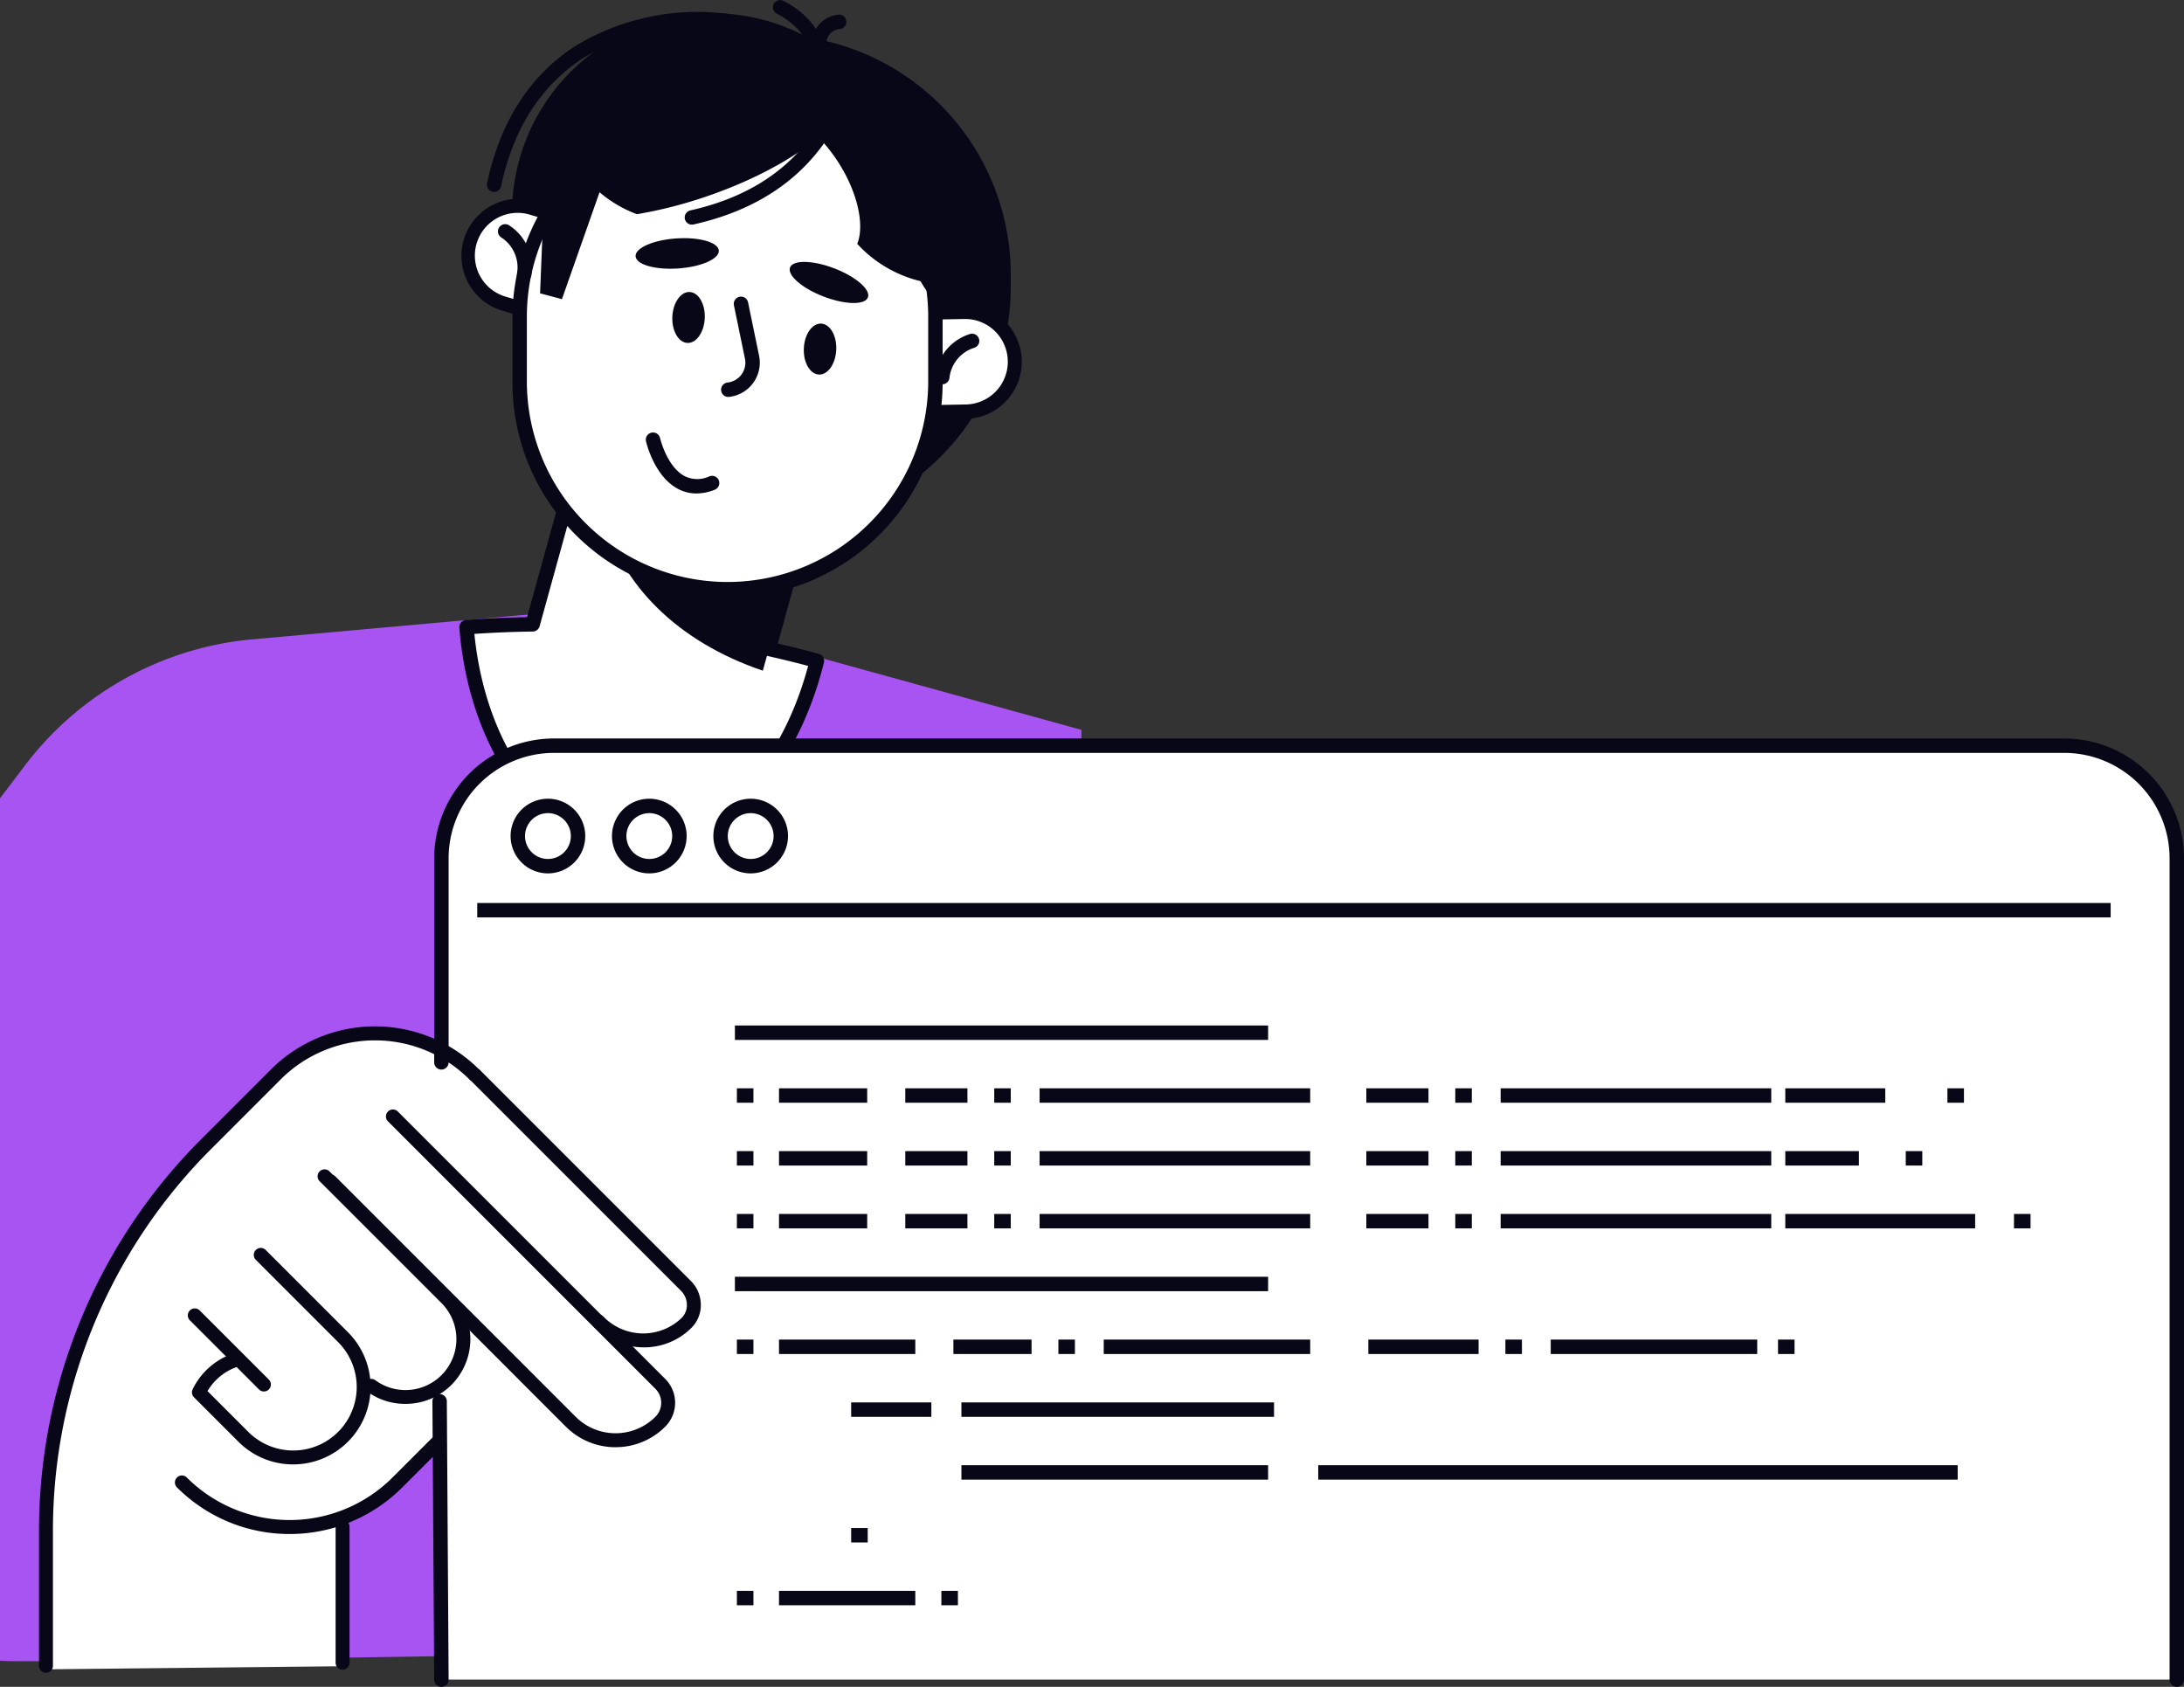 <svg id="Grupo_1101774" data-name="Grupo 1101774" xmlns="http://www.w3.org/2000/svg" xmlns:xlink="http://www.w3.org/1999/xlink" width="224.776" height="173.598" viewBox="0 0 224.776 173.598">
  <rect x="0" y="0" width="224.776" height="173.598" fill="#333333" stroke="none"/>
  <defs>
    <clipPath id="clip-path">
      <rect id="Rectángulo_403460" data-name="Rectángulo 403460" width="224.776" height="173.598" fill="none"/>
    </clipPath>
  </defs>
  <g id="Grupo_1101773" data-name="Grupo 1101773" clip-path="url(#clip-path)">
    <path id="Trazado_887311" data-name="Trazado 887311" d="M0,192.559V103.825l2.582-3.4A33.116,33.116,0,0,1,25.971,87.463l38.9-3.5L111.3,96.778v94.18S.477,193.04,0,192.559" transform="translate(0 -21.666)" fill="#a854f3"/>
    <path id="Trazado_887312" data-name="Trazado 887312" d="M72.428,173.263a2.945,2.945,0,0,0,.863-2.156,3.131,3.131,0,0,0-.929-2.172L50.676,147.251a.335.335,0,0,0-.087-.058l-.006-.009a14.819,14.819,0,0,0-20.932,0l-7.078,7.078A56.578,56.578,0,0,0,5.892,194.535V208.3a.358.358,0,0,0,.358.359h0l30.528-.318a.358.358,0,0,0,.355-.358v-14.7a15.933,15.933,0,0,0,5.54-3.6l4.166-4.166a.359.359,0,0,0,.105-.254v-5.332a.343.343,0,0,0-.026-.127,6.188,6.188,0,0,0,.793-.661,6.3,6.3,0,0,0,1.514-6.5l10.777,10.777a6.889,6.889,0,0,0,9.732,0,3.11,3.11,0,0,0,0-4.394l-4.277-4.278a6.906,6.906,0,0,0,2.322.413,6.531,6.531,0,0,0,4.645-1.9" transform="translate(-1.52 -36.862)" fill="#fff"/>
    <path id="Trazado_887313" data-name="Trazado 887313" d="M95.829,82.919l3.857-13.956L76.45,62.541,71.518,80.386q-3.438.043-6.8.3c.983,12.376,7.777,22.061,16.67,22.672,8.653.6,16.512-7.593,19.388-19.205-1.622-.454-3.276-.856-4.945-1.232" transform="translate(-16.699 -16.138)" fill="#fff"/>
    <path id="Trazado_887314" data-name="Trazado 887314" d="M82,103.869q-.463,0-.927-.032c-9.033-.621-16.333-10.442-17.359-23.353a.742.742,0,0,1,.684-.8c2.1-.157,4.208-.254,6.291-.292l4.784-17.309a.741.741,0,0,1,.913-.517l23.235,6.421a.742.742,0,0,1,.518.913L96.493,82.11c1.565.361,2.952.712,4.223,1.068a.743.743,0,0,1,.521.893c-2.926,11.817-10.748,19.8-19.232,19.8M65.264,81.112c1.177,11.8,7.791,20.687,15.914,21.245,7.936.542,15.448-6.8,18.436-17.943-1.261-.34-2.646-.678-4.207-1.03a.741.741,0,0,1-.552-.922l3.659-13.241L76.71,63.2l-4.734,17.13a.742.742,0,0,1-.706.545c-1.984.024-4,.106-6.005.242" transform="translate(-16.441 -15.88)" fill="#080717"/>
    <path id="Trazado_887315" data-name="Trazado 887315" d="M100.067,85.978l4.477-16.2L89.784,65.7,83.54,69.936c1.957,7.218,7.733,13.056,16.527,16.041" transform="translate(-21.556 -16.953)" fill="#080717"/>
    <path id="Trazado_887316" data-name="Trazado 887316" d="M98.347,55.488h0A24.685,24.685,0,0,0,123.032,30.8V29.488a24.685,24.685,0,1,0-49.37,0V30.8A24.685,24.685,0,0,0,98.347,55.488" transform="translate(-19.007 -1.239)" fill="#080717"/>
    <path id="Trazado_887317" data-name="Trazado 887317" d="M91.623,47.249h0a20.6,20.6,0,0,0,20.6-20.6V22.434a20.6,20.6,0,1,0-41.2,0v4.214a20.6,20.6,0,0,0,20.6,20.6" transform="translate(-18.326 -0.473)" fill="#080717"/>
    <path id="Trazado_887318" data-name="Trazado 887318" d="M68.284,20.188a.727.727,0,0,1-.154-.016.741.741,0,0,1-.572-.879C68.905,12.933,71.982,8.169,76.7,5.133A24.286,24.286,0,0,1,94.764,2.306a.742.742,0,1,1-.321,1.448A22.784,22.784,0,0,0,77.5,6.381c-4.373,2.814-7.232,7.262-8.5,13.219a.742.742,0,0,1-.725.588" transform="translate(-17.428 -0.437)" fill="#080717"/>
    <path id="Trazado_887319" data-name="Trazado 887319" d="M73.108,39.95,68.65,38.625a5.141,5.141,0,1,1,2.93-9.856l4.458,1.326a5.141,5.141,0,1,1-2.93,9.856" transform="translate(-16.765 -7.368)" fill="#fff"/>
    <path id="Trazado_887320" data-name="Trazado 887320" d="M74.313,40.648a5.867,5.867,0,0,1-1.673-.245h0L68.18,39.078A5.883,5.883,0,0,1,71.533,27.8l4.459,1.325a5.884,5.884,0,0,1-1.68,11.523m-1.251-1.667a4.4,4.4,0,0,0,2.507-8.434L71.11,29.222A4.4,4.4,0,1,0,68.6,37.655Z" transform="translate(-16.507 -7.11)" fill="#080717"/>
    <path id="Trazado_887321" data-name="Trazado 887321" d="M125.843,53.617l4.651-.085a5.141,5.141,0,0,0-.189-10.281l-4.651.085a5.141,5.141,0,0,0,.189,10.281" transform="translate(-31.121 -11.16)" fill="#fff"/>
    <path id="Trazado_887322" data-name="Trazado 887322" d="M125.488,54.1a5.883,5.883,0,0,1-.106-11.765l4.651-.085a5.883,5.883,0,1,1,.217,11.765L125.6,54.1h-.111m.1-.743h0Zm4.557-9.625h-.082l-4.651.085a4.4,4.4,0,0,0-2.972,7.566,4.3,4.3,0,0,0,3.133,1.231l4.651-.085a4.4,4.4,0,0,0-.08-8.8" transform="translate(-30.863 -10.902)" fill="#080717"/>
    <path id="Trazado_887323" data-name="Trazado 887323" d="M93.477,64.667h0a21.4,21.4,0,0,0,21.4-21.4v-6.8a21.4,21.4,0,1,0-42.791,0v6.8a21.4,21.4,0,0,0,21.4,21.4" transform="translate(-18.6 -3.891)" fill="#fff"/>
    <path id="Trazado_887324" data-name="Trazado 887324" d="M93.219,65.151A22.163,22.163,0,0,1,71.081,43.014v-6.8a22.138,22.138,0,0,1,44.275,0v6.8A22.162,22.162,0,0,1,93.219,65.151m0-49.587A20.677,20.677,0,0,0,72.565,36.217v6.8a20.654,20.654,0,0,0,41.307,0v-6.8A20.677,20.677,0,0,0,93.219,15.564" transform="translate(-18.341 -3.633)" fill="#080717"/>
    <path id="Trazado_887325" data-name="Trazado 887325" d="M128.947,35.544v.036c-3.684-2.491-6.4-11.172-6.4-21.5v-.036c3.684,2.491,6.4,11.171,6.4,21.5" transform="translate(-31.621 -3.624)" fill="#080717"/>
    <path id="Trazado_887326" data-name="Trazado 887326" d="M71.776,36.987a.687.687,0,0,1-.122-.01.741.741,0,0,1-.61-.854,3.676,3.676,0,0,0-1.609-3.647A.742.742,0,1,1,70.2,31.2a5.139,5.139,0,0,1,2.308,5.165.742.742,0,0,1-.731.62" transform="translate(-17.824 -8.024)" fill="#080717"/>
    <path id="Trazado_887327" data-name="Trazado 887327" d="M130.449,51.49c-.026,0-.052,0-.079,0a.743.743,0,0,1-.66-.816,5.143,5.143,0,0,1,3.605-4.361.742.742,0,0,1,.4,1.43,3.661,3.661,0,0,0-2.528,3.087.743.743,0,0,1-.738.664" transform="translate(-33.469 -11.943)" fill="#080717"/>
    <path id="Trazado_887328" data-name="Trazado 887328" d="M109.576,36.9c-.307.8,1.237,2.137,3.449,2.989s4.256.894,4.564.095-1.237-2.137-3.45-2.989-4.255-.894-4.563-.095" transform="translate(-28.265 -9.373)" fill="#080717"/>
    <path id="Trazado_887329" data-name="Trazado 887329" d="M88.163,34.9c.059.854,2.024,1.415,4.389,1.252s4.235-.988,4.177-1.842S94.7,32.9,92.339,33.062s-4.235.987-4.177,1.841" transform="translate(-22.749 -8.524)" fill="#080717"/>
    <path id="Trazado_887330" data-name="Trazado 887330" d="M100.753,51.465a.742.742,0,0,1-.076-1.479,2.056,2.056,0,0,0,1.8-2.46l-1.134-5.491a.742.742,0,1,1,1.454-.3l1.134,5.491a3.541,3.541,0,0,1-3.1,4.236c-.026,0-.052,0-.077,0" transform="translate(-25.807 -10.616)" fill="#080717"/>
    <path id="Trazado_887331" data-name="Trazado 887331" d="M94.789,66.26a4.024,4.024,0,0,1-1.907-.476c-2.43-1.286-3.251-4.755-3.284-4.9a.742.742,0,0,1,1.446-.333c.007.03.706,2.961,2.535,3.926a2.928,2.928,0,0,0,2.541.024.742.742,0,1,1,.54,1.382,5.144,5.144,0,0,1-1.872.379" transform="translate(-23.115 -15.476)" fill="#080717"/>
    <path id="Trazado_887332" data-name="Trazado 887332" d="M87.934,8.422a40.1,40.1,0,0,0-10.566,5.233,11.537,11.537,0,0,0,.514,2.276,12.937,12.937,0,0,0,7.632,7.716,45.363,45.363,0,0,0,6.946-1.754c9.689-3.255,16.53-8.91,15.28-12.63s-10.117-4.1-19.806-.842" transform="translate(-19.964 -1.602)" fill="#080717"/>
    <path id="Trazado_887333" data-name="Trazado 887333" d="M126.7,21.394a13.016,13.016,0,0,1,2.5,10.757,11.584,11.584,0,0,1-2.3.375,12.932,12.932,0,0,1-10.011-4.191c.985-2.41-.446-7.18-3.785-10.757-6.974-7.472,5.724-6.917,13.594,3.816" transform="translate(-28.664 -3.241)" fill="#080717"/>
    <path id="Trazado_887334" data-name="Trazado 887334" d="M93.261,43.049c-.063,1.448.632,2.654,1.553,2.694s1.72-1.1,1.783-2.548-.632-2.654-1.553-2.694-1.72,1.1-1.783,2.548" transform="translate(-24.064 -10.45)" fill="#080717"/>
    <path id="Trazado_887335" data-name="Trazado 887335" d="M111.5,47.433c-.063,1.448.632,2.654,1.554,2.694s1.719-1.1,1.782-2.548-.632-2.654-1.554-2.694-1.719,1.1-1.782,2.548" transform="translate(-28.77 -11.582)" fill="#080717"/>
    <path id="Trazado_887336" data-name="Trazado 887336" d="M111.7,6.713h-.047a.741.741,0,0,1-.694-.786c.177-2.829-3.3-4.494-3.332-4.51a.742.742,0,0,1,.626-1.345c.181.085,4.427,2.1,4.187,5.948a.742.742,0,0,1-.74.7" transform="translate(-27.662 0)" fill="#080717"/>
    <path id="Trazado_887337" data-name="Trazado 887337" d="M113.376,5.572a.751.751,0,0,1-.121-.01.742.742,0,0,1-.612-.853,3,3,0,0,1,2.752-2.679.742.742,0,0,1,.061,1.483,1.506,1.506,0,0,0-1.348,1.436.742.742,0,0,1-.732.622" transform="translate(-29.063 -0.524)" fill="#080717"/>
    <path id="Trazado_887338" data-name="Trazado 887338" d="M95.717,27.694a.742.742,0,0,1-.161-1.466c5.727-1.278,10.043-4.028,12.829-8.173a.742.742,0,1,1,1.232.828c-3,4.471-7.627,7.429-13.737,8.792a.718.718,0,0,1-.162.019" transform="translate(-24.507 -4.574)" fill="#080717"/>
    <path id="Trazado_887339" data-name="Trazado 887339" d="M75.476,21.473l-.562,13.869,2.249.6,5.622-15.98Z" transform="translate(-19.33 -5.152)" fill="#080717"/>
    <path id="Trazado_887340" data-name="Trazado 887340" d="M61.164,136.022V115.013a11.584,11.584,0,0,1,11.584-11.584H228.185a11.584,11.584,0,0,1,11.584,11.584v84.531H61.164L60.981,170.9Z" transform="translate(-15.735 -26.688)" fill="#fff"/>
    <path id="Trazado_887341" data-name="Trazado 887341" d="M61.164,223.009l-.183-28.644Z" transform="translate(-15.735 -50.153)" fill="#fff"/>
    <path id="Trazado_887342" data-name="Trazado 887342" d="M60.906,223.493a.742.742,0,0,1-.742-.737l-.183-28.644a.742.742,0,0,1,1.484-.009l.183,28.644a.742.742,0,0,1-.738.746Z" transform="translate(-15.477 -49.895)" fill="#080717"/>
    <path id="Trazado_887343" data-name="Trazado 887343" d="M239.575,200.028a.742.742,0,0,1-.742-.742V114.755a10.854,10.854,0,0,0-10.842-10.842H72.554a10.854,10.854,0,0,0-10.842,10.842v21.009a.742.742,0,0,1-1.484,0V114.755a12.34,12.34,0,0,1,12.326-12.326H227.991a12.341,12.341,0,0,1,12.326,12.326v84.531a.742.742,0,0,1-.742.742" transform="translate(-15.541 -26.43)" fill="#080717"/>
    <path id="Trazado_887344" data-name="Trazado 887344" d="M74.667,118.471a3.842,3.842,0,1,1,3.843-3.842,3.847,3.847,0,0,1-3.843,3.842m0-6.2a2.358,2.358,0,1,0,2.359,2.359,2.361,2.361,0,0,0-2.359-2.359" transform="translate(-18.275 -28.587)" fill="#080717"/>
    <path id="Trazado_887345" data-name="Trazado 887345" d="M88.73,118.471a3.842,3.842,0,1,1,3.843-3.842,3.847,3.847,0,0,1-3.843,3.842m0-6.2a2.358,2.358,0,1,0,2.359,2.359,2.361,2.361,0,0,0-2.359-2.359" transform="translate(-21.904 -28.587)" fill="#080717"/>
    <path id="Trazado_887346" data-name="Trazado 887346" d="M102.793,118.471a3.842,3.842,0,1,1,3.843-3.842,3.847,3.847,0,0,1-3.843,3.842m0-6.2a2.358,2.358,0,1,0,2.359,2.359,2.361,2.361,0,0,0-2.359-2.359" transform="translate(-25.533 -28.587)" fill="#080717"/>
    <path id="Trazado_887347" data-name="Trazado 887347" d="M66.2,126.251h0Z" transform="translate(-17.082 -32.577)" fill="#080717"/>
    <rect id="Rectángulo_403410" data-name="Rectángulo 403410" width="168.111" height="1.484" transform="translate(49.117 92.932)" fill="#080717"/>
    <path id="Trazado_887348" data-name="Trazado 887348" d="M83.021,176.892a7.334,7.334,0,0,1-5.186-2.164.717.717,0,1,1,1.014-1.014,5.705,5.705,0,0,0,8.055.157,1.882,1.882,0,0,0,.548-1.377,2.07,2.07,0,0,0-.614-1.43L65.153,149.378a.717.717,0,1,1,1.014-1.014l21.685,21.685a3.493,3.493,0,0,1,1.034,2.419,3.3,3.3,0,0,1-.968,2.417,6.889,6.889,0,0,1-4.9,2.008" transform="translate(-16.758 -38.229)" fill="#080717"/>
    <path id="Trazado_887349" data-name="Trazado 887349" d="M74.928,188.648a7.192,7.192,0,0,1-5.119-2.121L45.071,161.79a.717.717,0,0,1,1.014-1.014l24.737,24.738a5.812,5.812,0,0,0,8.211,0,2.035,2.035,0,0,0,0-2.874L51.508,155.115a.717.717,0,1,1,1.014-1.014l27.525,27.525a3.47,3.47,0,0,1,0,4.9,7.192,7.192,0,0,1-5.12,2.121" transform="translate(-11.576 -39.709)" fill="#080717"/>
    <path id="Trazado_887350" data-name="Trazado 887350" d="M53.079,186.332a6.629,6.629,0,0,1-3.932-1.278A.717.717,0,1,1,50,183.9a5.245,5.245,0,0,0,6.806-7.941L44.264,163.419a.717.717,0,1,1,1.014-1.014l12.538,12.537a6.667,6.667,0,0,1-4.737,11.39" transform="translate(-11.367 -41.852)" fill="#080717"/>
    <path id="Trazado_887351" data-name="Trazado 887351" d="M33.885,190.031a.711.711,0,0,1-.507-.21l-7.115-7.115a.717.717,0,1,1,1.014-1.014l7.115,7.115a.717.717,0,0,1-.508,1.224" transform="translate(-6.723 -46.828)" fill="#080717"/>
    <path id="Trazado_887352" data-name="Trazado 887352" d="M37.042,195.371a7.917,7.917,0,0,1-5.634-2.334l-4.573-4.573a.719.719,0,0,1-.15-.795,7.2,7.2,0,0,1,4.271-3.74.717.717,0,0,1,.405,1.376,5.693,5.693,0,0,0-3.133,2.522l4.2,4.2a6.534,6.534,0,0,0,9.241-9.241l-8.469-8.469a.717.717,0,1,1,1.014-1.014l8.469,8.468a7.969,7.969,0,0,1-5.635,13.6" transform="translate(-6.87 -44.663)" fill="#080717"/>
    <path id="Trazado_887353" data-name="Trazado 887353" d="M36.074,209.233a16.349,16.349,0,0,1-11.6-4.8.717.717,0,1,1,1.014-1.014,14.984,14.984,0,0,0,21.167,0l4.166-4.167a.717.717,0,0,1,1.014,1.014l-4.165,4.167a16.351,16.351,0,0,1-11.6,4.8" transform="translate(-6.262 -51.361)" fill="#080717"/>
    <path id="Trazado_887354" data-name="Trazado 887354" d="M6.125,208.888a.717.717,0,0,1-.717-.717V194.407a56.938,56.938,0,0,1,16.787-40.526l7.078-7.078a15.161,15.161,0,0,1,21.44,0,.717.717,0,1,1-1.014,1.014,13.743,13.743,0,0,0-19.411,0L23.209,154.9A55.515,55.515,0,0,0,6.843,194.407v13.763a.717.717,0,0,1-.717.717" transform="translate(-1.395 -36.735)" fill="#080717"/>
    <path id="Trazado_887355" data-name="Trazado 887355" d="M47.27,226.231a.717.717,0,0,1-.717-.717V211.521a.717.717,0,1,1,1.435,0v13.992a.717.717,0,0,1-.717.717" transform="translate(-12.012 -54.395)" fill="#080717"/>
    <rect id="Rectángulo_403411" data-name="Rectángulo 403411" width="54.877" height="1.484" transform="translate(75.636 105.538)" fill="#080717"/>
    <rect id="Rectángulo_403412" data-name="Rectángulo 403412" width="9.077" height="1.484" transform="translate(80.174 112.003)" fill="#080717"/>
    <rect id="Rectángulo_403413" data-name="Rectángulo 403413" width="9.077" height="1.484" transform="translate(80.174 118.468)" fill="#080717"/>
    <rect id="Rectángulo_403414" data-name="Rectángulo 403414" width="9.077" height="1.484" transform="translate(80.174 124.934)" fill="#080717"/>
    <rect id="Rectángulo_403415" data-name="Rectángulo 403415" width="27.85" height="1.484" transform="translate(106.995 112.003)" fill="#080717"/>
    <rect id="Rectángulo_403416" data-name="Rectángulo 403416" width="27.85" height="1.484" transform="translate(106.995 118.468)" fill="#080717"/>
    <rect id="Rectángulo_403417" data-name="Rectángulo 403417" width="27.85" height="1.484" transform="translate(106.995 124.934)" fill="#080717"/>
    <rect id="Rectángulo_403418" data-name="Rectángulo 403418" width="6.396" height="1.484" transform="translate(93.172 112.003)" fill="#080717"/>
    <rect id="Rectángulo_403419" data-name="Rectángulo 403419" width="6.396" height="1.484" transform="translate(93.172 118.468)" fill="#080717"/>
    <rect id="Rectángulo_403420" data-name="Rectángulo 403420" width="6.396" height="1.484" transform="translate(93.172 124.934)" fill="#080717"/>
    <rect id="Rectángulo_403421" data-name="Rectángulo 403421" width="1.701" height="1.484" transform="translate(102.327 112.003)" fill="#080717"/>
    <rect id="Rectángulo_403422" data-name="Rectángulo 403422" width="1.701" height="1.484" transform="translate(102.327 118.468)" fill="#080717"/>
    <rect id="Rectángulo_403423" data-name="Rectángulo 403423" width="1.701" height="1.484" transform="translate(102.327 124.934)" fill="#080717"/>
    <rect id="Rectángulo_403424" data-name="Rectángulo 403424" width="1.702" height="1.484" transform="translate(75.841 112.003)" fill="#080717"/>
    <rect id="Rectángulo_403425" data-name="Rectángulo 403425" width="1.702" height="1.484" transform="translate(75.841 118.468)" fill="#080717"/>
    <rect id="Rectángulo_403426" data-name="Rectángulo 403426" width="1.702" height="1.484" transform="translate(75.841 124.934)" fill="#080717"/>
    <rect id="Rectángulo_403427" data-name="Rectángulo 403427" width="14.029" height="1.484" transform="translate(80.174 137.863)" fill="#080717"/>
    <rect id="Rectángulo_403428" data-name="Rectángulo 403428" width="21.248" height="1.484" transform="translate(113.597 137.863)" fill="#080717"/>
    <rect id="Rectángulo_403429" data-name="Rectángulo 403429" width="8.044" height="1.484" transform="translate(98.124 137.863)" fill="#080717"/>
    <rect id="Rectángulo_403430" data-name="Rectángulo 403430" width="1.701" height="1.484" transform="translate(108.929 137.863)" fill="#080717"/>
    <rect id="Rectángulo_403431" data-name="Rectángulo 403431" width="65.811" height="1.484" transform="translate(135.672 150.792)" fill="#080717"/>
    <rect id="Rectángulo_403432" data-name="Rectángulo 403432" width="31.565" height="1.484" transform="translate(98.948 150.792)" fill="#080717"/>
    <rect id="Rectángulo_403433" data-name="Rectángulo 403433" width="21.25" height="1.484" transform="translate(159.602 137.863)" fill="#080717"/>
    <rect id="Rectángulo_403434" data-name="Rectángulo 403434" width="11.347" height="1.484" transform="translate(140.829 137.863)" fill="#080717"/>
    <rect id="Rectángulo_403435" data-name="Rectángulo 403435" width="1.702" height="1.484" transform="translate(154.935 137.863)" fill="#080717"/>
    <rect id="Rectángulo_403436" data-name="Rectángulo 403436" width="1.701" height="1.484" transform="translate(182.993 137.863)" fill="#080717"/>
    <rect id="Rectángulo_403437" data-name="Rectángulo 403437" width="1.702" height="1.484" transform="translate(75.841 137.863)" fill="#080717"/>
    <rect id="Rectángulo_403438" data-name="Rectángulo 403438" width="14.029" height="1.484" transform="translate(80.174 163.722)" fill="#080717"/>
    <rect id="Rectángulo_403439" data-name="Rectángulo 403439" width="1.702" height="1.484" transform="translate(75.841 163.722)" fill="#080717"/>
    <rect id="Rectángulo_403440" data-name="Rectángulo 403440" width="1.702" height="1.484" transform="translate(96.886 163.722)" fill="#080717"/>
    <rect id="Rectángulo_403441" data-name="Rectángulo 403441" width="1.703" height="1.484" transform="translate(87.602 157.257)" fill="#080717"/>
    <rect id="Rectángulo_403442" data-name="Rectángulo 403442" width="8.253" height="1.484" transform="translate(87.602 144.329)" fill="#080717"/>
    <rect id="Rectángulo_403443" data-name="Rectángulo 403443" width="32.175" height="1.484" transform="translate(98.948 144.329)" fill="#080717"/>
    <rect id="Rectángulo_403444" data-name="Rectángulo 403444" width="27.85" height="1.484" transform="translate(154.446 112.003)" fill="#080717"/>
    <rect id="Rectángulo_403445" data-name="Rectángulo 403445" width="27.85" height="1.484" transform="translate(154.446 118.468)" fill="#080717"/>
    <rect id="Rectángulo_403446" data-name="Rectángulo 403446" width="27.85" height="1.484" transform="translate(154.446 124.934)" fill="#080717"/>
    <rect id="Rectángulo_403447" data-name="Rectángulo 403447" width="10.29" height="1.484" transform="translate(183.741 112.003)" fill="#080717"/>
    <rect id="Rectángulo_403448" data-name="Rectángulo 403448" width="7.575" height="1.484" transform="translate(183.742 118.468)" fill="#080717"/>
    <rect id="Rectángulo_403449" data-name="Rectángulo 403449" width="19.54" height="1.484" transform="translate(183.741 124.934)" fill="#080717"/>
    <rect id="Rectángulo_403450" data-name="Rectángulo 403450" width="6.396" height="1.484" transform="translate(140.623 112.003)" fill="#080717"/>
    <rect id="Rectángulo_403451" data-name="Rectángulo 403451" width="6.396" height="1.484" transform="translate(140.623 118.468)" fill="#080717"/>
    <rect id="Rectángulo_403452" data-name="Rectángulo 403452" width="6.396" height="1.484" transform="translate(140.623 124.934)" fill="#080717"/>
    <rect id="Rectángulo_403453" data-name="Rectángulo 403453" width="1.701" height="1.484" transform="translate(149.777 112.003)" fill="#080717"/>
    <rect id="Rectángulo_403454" data-name="Rectángulo 403454" width="1.701" height="1.484" transform="translate(149.777 118.468)" fill="#080717"/>
    <rect id="Rectángulo_403455" data-name="Rectángulo 403455" width="1.701" height="1.484" transform="translate(149.777 124.934)" fill="#080717"/>
    <rect id="Rectángulo_403456" data-name="Rectángulo 403456" width="1.702" height="1.484" transform="translate(200.427 112.003)" fill="#080717"/>
    <rect id="Rectángulo_403457" data-name="Rectángulo 403457" width="1.702" height="1.484" transform="translate(196.139 118.468)" fill="#080717"/>
    <rect id="Rectángulo_403458" data-name="Rectángulo 403458" width="1.703" height="1.484" transform="translate(207.279 124.934)" fill="#080717"/>
    <rect id="Rectángulo_403459" data-name="Rectángulo 403459" width="54.877" height="1.484" transform="translate(75.636 131.398)" fill="#080717"/>
  </g>
</svg>
